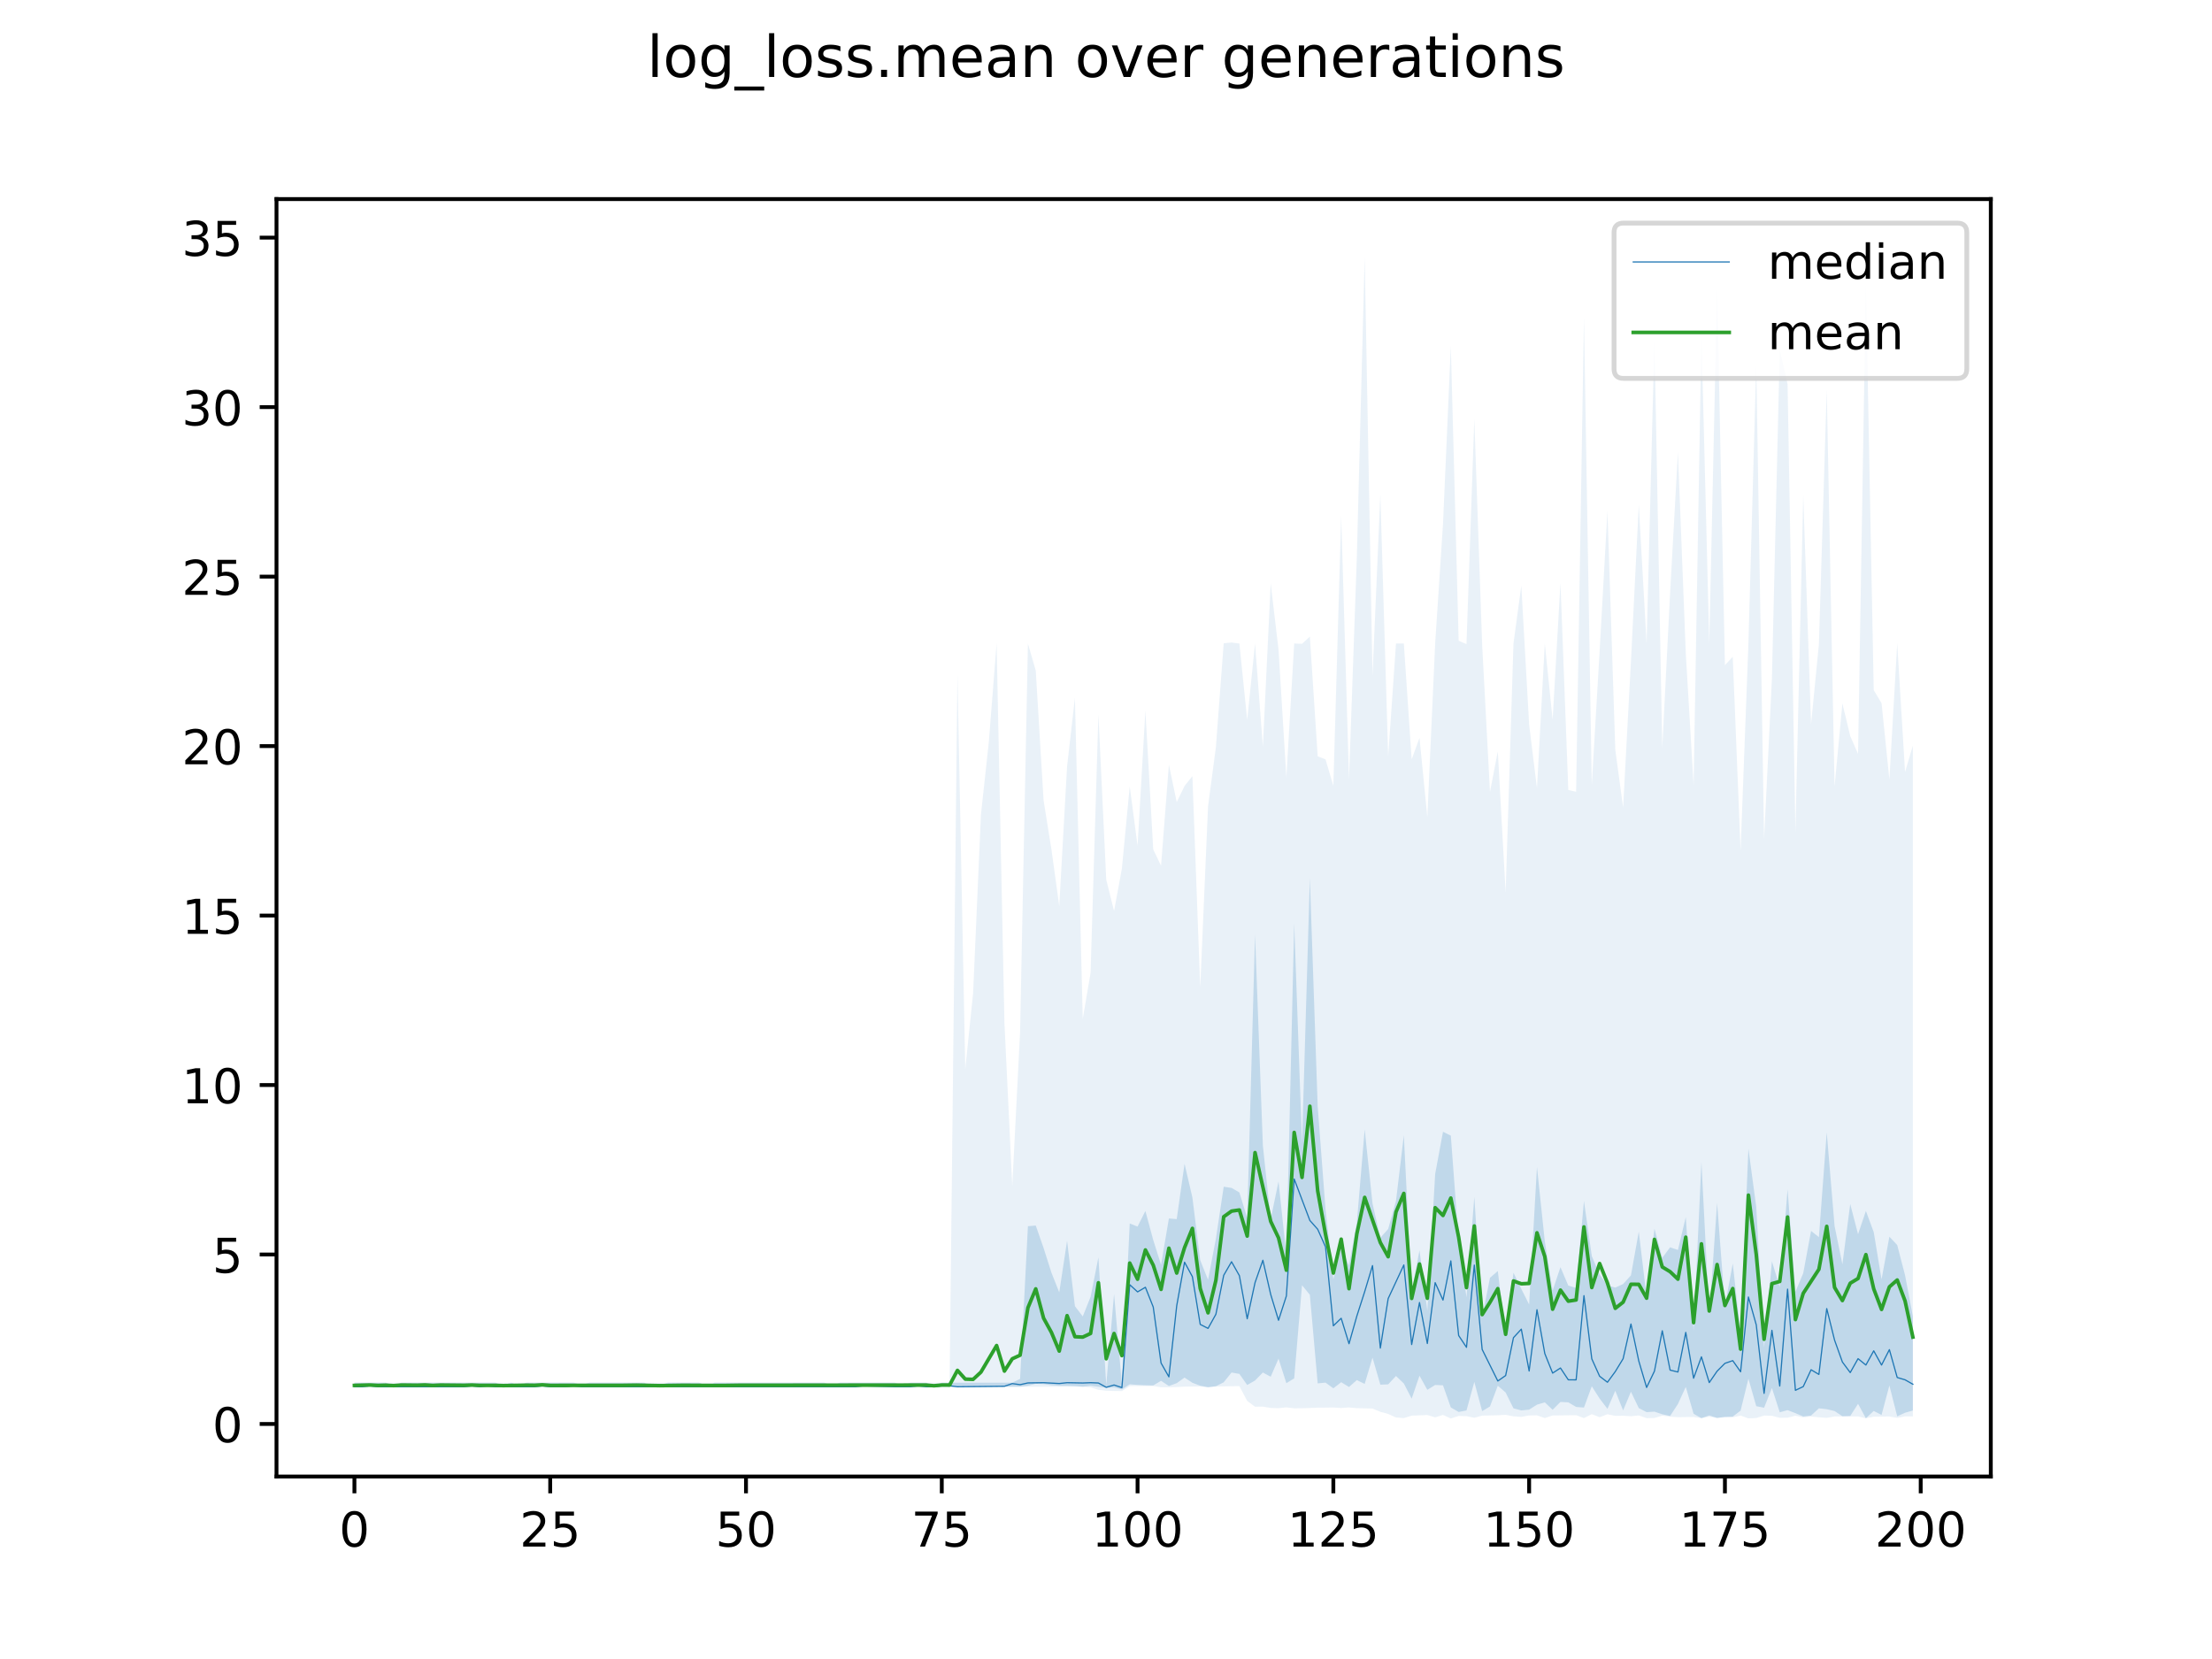 <?xml version="1.0" encoding="utf-8" standalone="no"?>
<!DOCTYPE svg PUBLIC "-//W3C//DTD SVG 1.1//EN"
  "http://www.w3.org/Graphics/SVG/1.1/DTD/svg11.dtd">
<!-- Created with matplotlib (https://matplotlib.org/) -->
<svg height="345.6pt" version="1.1" viewBox="0 0 460.8 345.6" width="460.8pt" xmlns="http://www.w3.org/2000/svg" xmlns:xlink="http://www.w3.org/1999/xlink">
 <defs>
  <style type="text/css">
*{stroke-linecap:butt;stroke-linejoin:round;}
  </style>
 </defs>
 <g id="figure_1">
  <g id="patch_1">
   <path d="M 0 345.6 
L 460.8 345.6 
L 460.8 0 
L 0 0 
z
" style="fill:#ffffff;"/>
  </g>
  <g id="axes_1">
   <g id="patch_2">
    <path d="M 57.6 307.584 
L 414.72 307.584 
L 414.72 41.472 
L 57.6 41.472 
z
" style="fill:#ffffff;"/>
   </g>
   <g id="PolyCollection_1">
    <path clip-path="url(#p8f8ea732f4)" d="M 73.833 288.041 
L 73.833 288.885 
L 75.464 288.885 
L 77.096 288.885 
L 78.727 288.885 
L 80.358 288.885 
L 81.99 288.885 
L 83.621 288.885 
L 85.253 288.885 
L 86.884 288.885 
L 88.516 288.885 
L 90.147 288.885 
L 91.778 288.885 
L 93.41 288.885 
L 95.041 288.885 
L 96.673 288.885 
L 98.304 288.885 
L 99.936 288.885 
L 101.567 288.885 
L 103.198 288.885 
L 104.83 288.885 
L 106.461 288.885 
L 108.093 288.885 
L 109.724 288.885 
L 111.356 288.885 
L 112.987 288.885 
L 114.618 288.885 
L 116.25 288.885 
L 117.881 288.885 
L 119.513 288.885 
L 121.144 288.885 
L 122.776 288.885 
L 124.407 288.885 
L 126.038 288.885 
L 127.67 288.885 
L 129.301 288.885 
L 130.933 288.885 
L 132.564 288.885 
L 134.196 288.885 
L 135.827 288.885 
L 137.458 288.885 
L 139.09 288.885 
L 140.721 288.885 
L 142.353 288.885 
L 143.984 288.885 
L 145.616 288.885 
L 147.247 288.885 
L 148.879 288.885 
L 150.51 288.885 
L 152.141 288.885 
L 153.773 288.885 
L 155.404 288.885 
L 157.036 288.885 
L 158.667 288.885 
L 160.299 288.885 
L 161.93 288.885 
L 163.561 288.885 
L 165.193 288.885 
L 166.824 288.885 
L 168.456 288.885 
L 170.087 288.885 
L 171.719 288.885 
L 173.35 288.885 
L 174.981 288.885 
L 176.613 288.885 
L 178.244 288.885 
L 179.876 288.885 
L 181.507 288.885 
L 183.139 288.885 
L 184.77 288.885 
L 186.401 288.885 
L 188.033 288.885 
L 189.664 288.885 
L 191.296 288.885 
L 192.927 288.885 
L 194.559 288.885 
L 196.19 288.885 
L 197.821 288.885 
L 199.453 288.885 
L 201.084 288.885 
L 202.716 288.885 
L 204.347 288.885 
L 205.979 288.885 
L 207.61 288.885 
L 209.241 288.885 
L 210.873 288.885 
L 212.504 288.885 
L 214.136 288.679 
L 215.767 288.263 
L 217.399 288.333 
L 219.03 288.563 
L 220.661 288.679 
L 222.293 288.679 
L 223.924 288.731 
L 225.556 288.885 
L 227.187 288.679 
L 228.819 288.887 
L 230.45 289.116 
L 232.081 289.028 
L 233.713 289.445 
L 235.344 288.376 
L 236.976 288.499 
L 238.607 288.575 
L 240.239 288.614 
L 241.87 287.649 
L 243.501 288.73 
L 245.133 288.14 
L 246.764 286.977 
L 248.396 288.057 
L 250.027 288.67 
L 251.659 288.968 
L 253.29 288.78 
L 254.921 287.958 
L 256.553 285.922 
L 258.184 286.208 
L 259.816 288.522 
L 261.447 287.585 
L 263.079 285.918 
L 264.71 286.798 
L 266.341 283.03 
L 267.973 288.144 
L 269.604 287.139 
L 271.236 267.736 
L 272.867 269.732 
L 274.499 288.186 
L 276.13 288.024 
L 277.761 289.215 
L 279.393 287.938 
L 281.024 288.935 
L 282.656 287.497 
L 284.287 288.294 
L 285.919 282.817 
L 287.55 288.454 
L 289.181 288.389 
L 290.813 286.643 
L 292.444 288.205 
L 294.076 291.361 
L 295.707 286.586 
L 297.339 289.529 
L 298.97 288.516 
L 300.601 288.586 
L 302.233 293.193 
L 303.864 294.142 
L 305.496 293.824 
L 307.127 287.881 
L 308.759 293.965 
L 310.39 292.993 
L 312.021 288.668 
L 313.653 290.086 
L 315.284 293.382 
L 316.916 293.817 
L 318.547 293.651 
L 320.179 292.617 
L 321.81 292.138 
L 323.441 293.683 
L 325.073 292.053 
L 326.704 292.134 
L 328.336 293.09 
L 329.967 293.22 
L 331.599 288.787 
L 333.23 291.344 
L 334.862 293.485 
L 336.493 289.727 
L 338.124 293.816 
L 339.756 289.921 
L 341.387 293.33 
L 343.019 294.175 
L 344.65 294.072 
L 346.282 294.618 
L 347.913 294.978 
L 349.544 292.478 
L 351.176 288.915 
L 352.807 294.514 
L 354.439 295.428 
L 356.07 294.86 
L 357.702 295.385 
L 359.333 295.15 
L 360.964 295.099 
L 362.596 293.867 
L 364.227 287.207 
L 365.859 292.931 
L 367.49 293.255 
L 369.122 289.153 
L 370.753 294.206 
L 372.384 293.758 
L 374.016 294.387 
L 375.647 295.079 
L 377.279 294.884 
L 378.91 293.381 
L 380.542 293.56 
L 382.173 293.942 
L 383.804 295.027 
L 385.436 294.974 
L 387.067 292.444 
L 388.699 295.449 
L 390.33 293.925 
L 391.962 294.762 
L 393.593 288.622 
L 395.224 295.054 
L 396.856 294.301 
L 398.487 293.841 
L 398.487 274.233 
L 398.487 274.233 
L 396.856 265.655 
L 395.224 259.36 
L 393.593 257.627 
L 391.962 266.513 
L 390.33 256.662 
L 388.699 252.263 
L 387.067 257.111 
L 385.436 250.821 
L 383.804 263.371 
L 382.173 255.389 
L 380.542 235.901 
L 378.91 257.718 
L 377.279 256.425 
L 375.647 265.225 
L 374.016 269.113 
L 372.384 247.779 
L 370.753 268.115 
L 369.122 262.748 
L 367.49 280.713 
L 365.859 251.441 
L 364.227 239.299 
L 362.596 277.842 
L 360.964 263.22 
L 359.333 272.048 
L 357.702 250.6 
L 356.07 274.008 
L 354.439 242.081 
L 352.807 277.178 
L 351.176 253.54 
L 349.544 260.389 
L 347.913 259.835 
L 346.282 262.025 
L 344.65 255.949 
L 343.019 270.179 
L 341.387 256.574 
L 339.756 265.677 
L 338.124 267.484 
L 336.493 268.228 
L 334.862 267.761 
L 333.23 265.511 
L 331.599 261.652 
L 329.967 250.186 
L 328.336 268.291 
L 326.704 267.812 
L 325.073 263.972 
L 323.441 268.848 
L 321.81 258.58 
L 320.179 243.105 
L 318.547 271.751 
L 316.916 268.503 
L 315.284 265.14 
L 313.653 278.232 
L 312.021 264.782 
L 310.39 266.186 
L 308.759 274.413 
L 307.127 249.329 
L 305.496 270.264 
L 303.864 258.395 
L 302.233 236.57 
L 300.601 235.771 
L 298.97 244.564 
L 297.339 273.047 
L 295.707 260.443 
L 294.076 269.081 
L 292.444 236.512 
L 290.813 250.137 
L 289.181 256.021 
L 287.55 257.838 
L 285.919 250.708 
L 284.287 235.257 
L 282.656 254.698 
L 281.024 263.623 
L 279.393 259.938 
L 277.761 266.512 
L 276.13 251.915 
L 274.499 230.497 
L 272.867 182.966 
L 271.236 238.159 
L 269.604 192.369 
L 267.973 261.511 
L 266.341 246.109 
L 264.71 253.966 
L 263.079 238.644 
L 261.447 194.704 
L 259.816 253.728 
L 258.184 248.402 
L 256.553 247.462 
L 254.921 247.217 
L 253.29 258.066 
L 251.659 266.6 
L 250.027 262.524 
L 248.396 249.448 
L 246.764 242.443 
L 245.133 253.964 
L 243.501 253.829 
L 241.87 263.477 
L 240.239 258.315 
L 238.607 252.267 
L 236.976 255.521 
L 235.344 254.875 
L 233.713 288.433 
L 232.081 269.553 
L 230.45 288.496 
L 228.819 261.922 
L 227.187 270.163 
L 225.556 274.237 
L 223.924 272.101 
L 222.293 258.464 
L 220.661 269.228 
L 219.03 265.105 
L 217.399 259.979 
L 215.767 255.304 
L 214.136 255.444 
L 212.504 287.243 
L 210.873 288.041 
L 209.241 288.041 
L 207.61 288.041 
L 205.979 288.041 
L 204.347 288.041 
L 202.716 288.041 
L 201.084 288.041 
L 199.453 288.041 
L 197.821 288.041 
L 196.19 288.041 
L 194.559 288.679 
L 192.927 288.041 
L 191.296 288.041 
L 189.664 288.041 
L 188.033 288.679 
L 186.401 288.041 
L 184.77 288.041 
L 183.139 288.041 
L 181.507 288.041 
L 179.876 288.041 
L 178.244 288.041 
L 176.613 288.041 
L 174.981 288.041 
L 173.35 288.679 
L 171.719 288.041 
L 170.087 288.041 
L 168.456 288.041 
L 166.824 288.041 
L 165.193 288.041 
L 163.561 288.041 
L 161.93 288.041 
L 160.299 288.041 
L 158.667 288.041 
L 157.036 288.041 
L 155.404 288.041 
L 153.773 288.041 
L 152.141 288.041 
L 150.51 288.041 
L 148.879 288.041 
L 147.247 288.679 
L 145.616 288.041 
L 143.984 288.041 
L 142.353 288.041 
L 140.721 288.041 
L 139.09 288.041 
L 137.458 288.679 
L 135.827 288.679 
L 134.196 288.041 
L 132.564 288.041 
L 130.933 288.041 
L 129.301 288.041 
L 127.67 288.041 
L 126.038 288.041 
L 124.407 288.041 
L 122.776 288.041 
L 121.144 288.52 
L 119.513 288.041 
L 117.881 288.041 
L 116.25 288.041 
L 114.618 288.041 
L 112.987 288.041 
L 111.356 288.041 
L 109.724 288.041 
L 108.093 288.52 
L 106.461 288.041 
L 104.83 288.679 
L 103.198 288.041 
L 101.567 288.041 
L 99.936 288.041 
L 98.304 288.041 
L 96.673 288.041 
L 95.041 288.041 
L 93.41 288.041 
L 91.778 288.041 
L 90.147 288.041 
L 88.516 288.041 
L 86.884 288.041 
L 85.253 288.041 
L 83.621 288.041 
L 81.99 288.679 
L 80.358 288.041 
L 78.727 288.041 
L 77.096 288.041 
L 75.464 288.041 
L 73.833 288.041 
z
" style="fill:#1f77b4;fill-opacity:0.2;"/>
   </g>
   <g id="PolyCollection_2">
    <path clip-path="url(#p8f8ea732f4)" d="M 73.833 288.041 
L 73.833 288.885 
L 75.464 288.885 
L 77.096 288.885 
L 78.727 288.885 
L 80.358 288.885 
L 81.99 288.885 
L 83.621 288.885 
L 85.253 288.885 
L 86.884 288.885 
L 88.516 288.885 
L 90.147 288.885 
L 91.778 288.885 
L 93.41 288.885 
L 95.041 288.885 
L 96.673 288.885 
L 98.304 288.885 
L 99.936 288.885 
L 101.567 288.885 
L 103.198 288.885 
L 104.83 288.885 
L 106.461 288.885 
L 108.093 288.885 
L 109.724 288.885 
L 111.356 288.885 
L 112.987 288.885 
L 114.618 288.885 
L 116.25 288.885 
L 117.881 288.885 
L 119.513 288.885 
L 121.144 288.885 
L 122.776 288.885 
L 124.407 288.885 
L 126.038 288.885 
L 127.67 288.885 
L 129.301 288.885 
L 130.933 288.885 
L 132.564 288.885 
L 134.196 288.885 
L 135.827 288.885 
L 137.458 288.885 
L 139.09 288.885 
L 140.721 288.885 
L 142.353 288.885 
L 143.984 288.885 
L 145.616 288.885 
L 147.247 288.885 
L 148.879 288.885 
L 150.51 288.885 
L 152.141 288.885 
L 153.773 288.885 
L 155.404 288.885 
L 157.036 288.885 
L 158.667 288.885 
L 160.299 288.885 
L 161.93 288.885 
L 163.561 288.885 
L 165.193 288.885 
L 166.824 288.885 
L 168.456 288.885 
L 170.087 288.885 
L 171.719 288.885 
L 173.35 288.885 
L 174.981 288.885 
L 176.613 288.885 
L 178.244 288.885 
L 179.876 288.885 
L 181.507 288.885 
L 183.139 288.885 
L 184.77 288.885 
L 186.401 288.885 
L 188.033 288.885 
L 189.664 288.885 
L 191.296 288.885 
L 192.927 288.885 
L 194.559 288.885 
L 196.19 288.885 
L 197.821 288.885 
L 199.453 288.885 
L 201.084 288.885 
L 202.716 288.885 
L 204.347 288.885 
L 205.979 288.885 
L 207.61 288.885 
L 209.241 288.885 
L 210.873 288.885 
L 212.504 288.885 
L 214.136 288.885 
L 215.767 288.885 
L 217.399 288.885 
L 219.03 288.885 
L 220.661 288.885 
L 222.293 288.885 
L 223.924 288.885 
L 225.556 288.885 
L 227.187 289.01 
L 228.819 289.529 
L 230.45 289.713 
L 232.081 289.773 
L 233.713 289.786 
L 235.344 288.749 
L 236.976 288.738 
L 238.607 288.731 
L 240.239 288.729 
L 241.87 288.996 
L 243.501 288.984 
L 245.133 288.946 
L 246.764 288.86 
L 248.396 288.837 
L 250.027 288.821 
L 251.659 289.019 
L 253.29 288.846 
L 254.921 288.804 
L 256.553 288.768 
L 258.184 288.75 
L 259.816 291.838 
L 261.447 293.05 
L 263.079 293.022 
L 264.71 293.303 
L 266.341 293.35 
L 267.973 293.178 
L 269.604 293.374 
L 271.236 293.363 
L 272.867 293.311 
L 274.499 293.243 
L 276.13 293.234 
L 277.761 293.208 
L 279.393 293.312 
L 281.024 293.197 
L 282.656 293.347 
L 284.287 293.379 
L 285.919 293.43 
L 287.55 294.11 
L 289.181 294.553 
L 290.813 295.288 
L 292.444 295.413 
L 294.076 294.909 
L 295.707 294.839 
L 297.339 294.774 
L 298.97 295.26 
L 300.601 294.756 
L 302.233 295.488 
L 303.864 294.969 
L 305.496 295.009 
L 307.127 295.346 
L 308.759 294.9 
L 310.39 294.862 
L 312.021 294.829 
L 313.653 294.734 
L 315.284 295.047 
L 316.916 295.159 
L 318.547 294.868 
L 320.179 294.84 
L 321.81 295.408 
L 323.441 294.866 
L 325.073 294.855 
L 326.704 294.833 
L 328.336 294.807 
L 329.967 295.414 
L 331.599 294.596 
L 333.23 295.229 
L 334.862 294.612 
L 336.493 294.952 
L 338.124 294.92 
L 339.756 295.026 
L 341.387 294.86 
L 343.019 295.426 
L 344.65 295.394 
L 346.282 294.908 
L 347.913 295.121 
L 349.544 295.223 
L 351.176 295.203 
L 352.807 295.175 
L 354.439 295.43 
L 356.07 295.128 
L 357.702 295.385 
L 359.333 295.279 
L 360.964 295.261 
L 362.596 294.889 
L 364.227 295.472 
L 365.859 295.396 
L 367.49 294.888 
L 369.122 294.93 
L 370.753 295.359 
L 372.384 295.334 
L 374.016 294.918 
L 375.647 295.271 
L 377.279 295.085 
L 378.91 295.248 
L 380.542 295.371 
L 382.173 295.079 
L 383.804 295.086 
L 385.436 295.079 
L 387.067 295.069 
L 388.699 295.452 
L 390.33 295.115 
L 391.962 295.099 
L 393.593 295.081 
L 395.224 295.365 
L 396.856 295.065 
L 398.487 295.054 
L 398.487 155.333 
L 398.487 155.333 
L 396.856 160.82 
L 395.224 134.055 
L 393.593 162.384 
L 391.962 146.492 
L 390.33 143.757 
L 388.699 59.11 
L 387.067 157.061 
L 385.436 153.322 
L 383.804 146.549 
L 382.173 163.854 
L 380.542 81.158 
L 378.91 134.206 
L 377.279 150.851 
L 375.647 103.234 
L 374.016 173.315 
L 372.384 80.018 
L 370.753 72.88 
L 369.122 141.386 
L 367.49 174.789 
L 365.859 75.951 
L 364.227 134.055 
L 362.596 177.198 
L 360.964 136.821 
L 359.333 138.572 
L 357.702 60.014 
L 356.07 134.055 
L 354.439 69.653 
L 352.807 163.585 
L 351.176 136.018 
L 349.544 94.205 
L 347.913 123.54 
L 346.282 155.838 
L 344.65 70.83 
L 343.019 134.055 
L 341.387 105.196 
L 339.756 137.774 
L 338.124 168.224 
L 336.493 156.158 
L 334.862 106.474 
L 333.23 135.672 
L 331.599 163.518 
L 329.967 66.196 
L 328.336 164.933 
L 326.704 164.581 
L 325.073 121.442 
L 323.441 149.926 
L 321.81 134.055 
L 320.179 164.214 
L 318.547 150.964 
L 316.916 122.01 
L 315.284 134.055 
L 313.653 185.923 
L 312.021 156.544 
L 310.39 164.972 
L 308.759 134.333 
L 307.127 87.28 
L 305.496 134.188 
L 303.864 133.474 
L 302.233 72.07 
L 300.601 109.222 
L 298.97 134.055 
L 297.339 170.213 
L 295.707 153.709 
L 294.076 158.199 
L 292.444 134.055 
L 290.813 134.055 
L 289.181 157.576 
L 287.55 103.055 
L 285.919 140.778 
L 284.287 53.568 
L 282.656 115.99 
L 281.024 162.304 
L 279.393 107.474 
L 277.761 163.695 
L 276.13 158.195 
L 274.499 157.553 
L 272.867 132.624 
L 271.236 134.114 
L 269.604 134.055 
L 267.973 161.949 
L 266.341 135.344 
L 264.71 121.538 
L 263.079 155.526 
L 261.447 134.055 
L 259.816 149.978 
L 258.184 134.055 
L 256.553 133.849 
L 254.921 134.007 
L 253.29 155.676 
L 251.659 167.97 
L 250.027 205.747 
L 248.396 161.688 
L 246.764 163.737 
L 245.133 167.093 
L 243.501 159.303 
L 241.87 180.342 
L 240.239 176.962 
L 238.607 148.041 
L 236.976 176.183 
L 235.344 163.828 
L 233.713 180.909 
L 232.081 189.789 
L 230.45 183.246 
L 228.819 148.825 
L 227.187 202.683 
L 225.556 212.248 
L 223.924 145.389 
L 222.293 159.654 
L 220.661 188.748 
L 219.03 176.911 
L 217.399 166.761 
L 215.767 139.692 
L 214.136 134.069 
L 212.504 214.964 
L 210.873 247.054 
L 209.241 213.044 
L 207.61 134.055 
L 205.979 154.679 
L 204.347 169.718 
L 202.716 206.905 
L 201.084 222.694 
L 199.453 140.445 
L 197.821 288.041 
L 196.19 288.041 
L 194.559 288.041 
L 192.927 288.041 
L 191.296 288.041 
L 189.664 288.041 
L 188.033 288.041 
L 186.401 288.041 
L 184.77 288.041 
L 183.139 288.041 
L 181.507 288.041 
L 179.876 288.041 
L 178.244 288.041 
L 176.613 288.041 
L 174.981 288.041 
L 173.35 288.041 
L 171.719 288.041 
L 170.087 288.041 
L 168.456 288.041 
L 166.824 288.041 
L 165.193 288.041 
L 163.561 288.041 
L 161.93 288.041 
L 160.299 288.041 
L 158.667 288.041 
L 157.036 288.041 
L 155.404 288.041 
L 153.773 288.041 
L 152.141 288.041 
L 150.51 288.041 
L 148.879 288.041 
L 147.247 288.041 
L 145.616 288.041 
L 143.984 288.041 
L 142.353 288.041 
L 140.721 288.041 
L 139.09 288.041 
L 137.458 288.041 
L 135.827 288.041 
L 134.196 288.041 
L 132.564 288.041 
L 130.933 288.041 
L 129.301 288.041 
L 127.67 288.041 
L 126.038 288.041 
L 124.407 288.041 
L 122.776 288.041 
L 121.144 288.041 
L 119.513 288.041 
L 117.881 288.041 
L 116.25 288.041 
L 114.618 288.041 
L 112.987 288.041 
L 111.356 288.041 
L 109.724 288.041 
L 108.093 288.041 
L 106.461 288.041 
L 104.83 288.041 
L 103.198 288.041 
L 101.567 288.041 
L 99.936 288.041 
L 98.304 288.041 
L 96.673 288.041 
L 95.041 288.041 
L 93.41 288.041 
L 91.778 288.041 
L 90.147 288.041 
L 88.516 288.041 
L 86.884 288.041 
L 85.253 288.041 
L 83.621 288.041 
L 81.99 288.041 
L 80.358 288.041 
L 78.727 288.041 
L 77.096 288.041 
L 75.464 288.041 
L 73.833 288.041 
z
" style="fill:#1f77b4;fill-opacity:0.1;"/>
   </g>
   <g id="matplotlib.axis_1">
    <g id="xtick_1">
     <g id="line2d_1">
      <defs>
       <path d="M 0 0 
L 0 3.5 
" id="mafc5985b20" style="stroke:#000000;stroke-width:0.8;"/>
      </defs>
      <g>
       <use style="stroke:#000000;stroke-width:0.8;" x="73.833" xlink:href="#mafc5985b20" y="307.584"/>
      </g>
     </g>
     <g id="text_1">
      <!-- 0 -->
      <defs>
       <path d="M 31.781 66.406 
Q 24.172 66.406 20.328 58.906 
Q 16.5 51.422 16.5 36.375 
Q 16.5 21.391 20.328 13.891 
Q 24.172 6.391 31.781 6.391 
Q 39.453 6.391 43.281 13.891 
Q 47.125 21.391 47.125 36.375 
Q 47.125 51.422 43.281 58.906 
Q 39.453 66.406 31.781 66.406 
z
M 31.781 74.219 
Q 44.047 74.219 50.516 64.516 
Q 56.984 54.828 56.984 36.375 
Q 56.984 17.969 50.516 8.266 
Q 44.047 -1.422 31.781 -1.422 
Q 19.531 -1.422 13.062 8.266 
Q 6.594 17.969 6.594 36.375 
Q 6.594 54.828 13.062 64.516 
Q 19.531 74.219 31.781 74.219 
z
" id="DejaVuSans-48"/>
      </defs>
      <g transform="translate(70.651 322.182)scale(0.1 -0.1)">
       <use xlink:href="#DejaVuSans-48"/>
      </g>
     </g>
    </g>
    <g id="xtick_2">
     <g id="line2d_2">
      <g>
       <use style="stroke:#000000;stroke-width:0.8;" x="114.618" xlink:href="#mafc5985b20" y="307.584"/>
      </g>
     </g>
     <g id="text_2">
      <!-- 25 -->
      <defs>
       <path d="M 19.188 8.297 
L 53.609 8.297 
L 53.609 0 
L 7.328 0 
L 7.328 8.297 
Q 12.938 14.109 22.625 23.891 
Q 32.328 33.688 34.812 36.531 
Q 39.547 41.844 41.422 45.531 
Q 43.312 49.219 43.312 52.781 
Q 43.312 58.594 39.234 62.25 
Q 35.156 65.922 28.609 65.922 
Q 23.969 65.922 18.812 64.312 
Q 13.672 62.703 7.812 59.422 
L 7.812 69.391 
Q 13.766 71.781 18.938 73 
Q 24.125 74.219 28.422 74.219 
Q 39.75 74.219 46.484 68.547 
Q 53.219 62.891 53.219 53.422 
Q 53.219 48.922 51.531 44.891 
Q 49.859 40.875 45.406 35.406 
Q 44.188 33.984 37.641 27.219 
Q 31.109 20.453 19.188 8.297 
z
" id="DejaVuSans-50"/>
       <path d="M 10.797 72.906 
L 49.516 72.906 
L 49.516 64.594 
L 19.828 64.594 
L 19.828 46.734 
Q 21.969 47.469 24.109 47.828 
Q 26.266 48.188 28.422 48.188 
Q 40.625 48.188 47.75 41.5 
Q 54.891 34.812 54.891 23.391 
Q 54.891 11.625 47.562 5.094 
Q 40.234 -1.422 26.906 -1.422 
Q 22.312 -1.422 17.547 -0.641 
Q 12.797 0.141 7.719 1.703 
L 7.719 11.625 
Q 12.109 9.234 16.797 8.062 
Q 21.484 6.891 26.703 6.891 
Q 35.156 6.891 40.078 11.328 
Q 45.016 15.766 45.016 23.391 
Q 45.016 31 40.078 35.438 
Q 35.156 39.891 26.703 39.891 
Q 22.75 39.891 18.812 39.016 
Q 14.891 38.141 10.797 36.281 
z
" id="DejaVuSans-53"/>
      </defs>
      <g transform="translate(108.256 322.182)scale(0.1 -0.1)">
       <use xlink:href="#DejaVuSans-50"/>
       <use x="63.623" xlink:href="#DejaVuSans-53"/>
      </g>
     </g>
    </g>
    <g id="xtick_3">
     <g id="line2d_3">
      <g>
       <use style="stroke:#000000;stroke-width:0.8;" x="155.404" xlink:href="#mafc5985b20" y="307.584"/>
      </g>
     </g>
     <g id="text_3">
      <!-- 50 -->
      <g transform="translate(149.042 322.182)scale(0.1 -0.1)">
       <use xlink:href="#DejaVuSans-53"/>
       <use x="63.623" xlink:href="#DejaVuSans-48"/>
      </g>
     </g>
    </g>
    <g id="xtick_4">
     <g id="line2d_4">
      <g>
       <use style="stroke:#000000;stroke-width:0.8;" x="196.19" xlink:href="#mafc5985b20" y="307.584"/>
      </g>
     </g>
     <g id="text_4">
      <!-- 75 -->
      <defs>
       <path d="M 8.203 72.906 
L 55.078 72.906 
L 55.078 68.703 
L 28.609 0 
L 18.312 0 
L 43.219 64.594 
L 8.203 64.594 
z
" id="DejaVuSans-55"/>
      </defs>
      <g transform="translate(189.827 322.182)scale(0.1 -0.1)">
       <use xlink:href="#DejaVuSans-55"/>
       <use x="63.623" xlink:href="#DejaVuSans-53"/>
      </g>
     </g>
    </g>
    <g id="xtick_5">
     <g id="line2d_5">
      <g>
       <use style="stroke:#000000;stroke-width:0.8;" x="236.976" xlink:href="#mafc5985b20" y="307.584"/>
      </g>
     </g>
     <g id="text_5">
      <!-- 100 -->
      <defs>
       <path d="M 12.406 8.297 
L 28.516 8.297 
L 28.516 63.922 
L 10.984 60.406 
L 10.984 69.391 
L 28.422 72.906 
L 38.281 72.906 
L 38.281 8.297 
L 54.391 8.297 
L 54.391 0 
L 12.406 0 
z
" id="DejaVuSans-49"/>
      </defs>
      <g transform="translate(227.432 322.182)scale(0.1 -0.1)">
       <use xlink:href="#DejaVuSans-49"/>
       <use x="63.623" xlink:href="#DejaVuSans-48"/>
       <use x="127.246" xlink:href="#DejaVuSans-48"/>
      </g>
     </g>
    </g>
    <g id="xtick_6">
     <g id="line2d_6">
      <g>
       <use style="stroke:#000000;stroke-width:0.8;" x="277.761" xlink:href="#mafc5985b20" y="307.584"/>
      </g>
     </g>
     <g id="text_6">
      <!-- 125 -->
      <g transform="translate(268.218 322.182)scale(0.1 -0.1)">
       <use xlink:href="#DejaVuSans-49"/>
       <use x="63.623" xlink:href="#DejaVuSans-50"/>
       <use x="127.246" xlink:href="#DejaVuSans-53"/>
      </g>
     </g>
    </g>
    <g id="xtick_7">
     <g id="line2d_7">
      <g>
       <use style="stroke:#000000;stroke-width:0.8;" x="318.547" xlink:href="#mafc5985b20" y="307.584"/>
      </g>
     </g>
     <g id="text_7">
      <!-- 150 -->
      <g transform="translate(309.003 322.182)scale(0.1 -0.1)">
       <use xlink:href="#DejaVuSans-49"/>
       <use x="63.623" xlink:href="#DejaVuSans-53"/>
       <use x="127.246" xlink:href="#DejaVuSans-48"/>
      </g>
     </g>
    </g>
    <g id="xtick_8">
     <g id="line2d_8">
      <g>
       <use style="stroke:#000000;stroke-width:0.8;" x="359.333" xlink:href="#mafc5985b20" y="307.584"/>
      </g>
     </g>
     <g id="text_8">
      <!-- 175 -->
      <g transform="translate(349.789 322.182)scale(0.1 -0.1)">
       <use xlink:href="#DejaVuSans-49"/>
       <use x="63.623" xlink:href="#DejaVuSans-55"/>
       <use x="127.246" xlink:href="#DejaVuSans-53"/>
      </g>
     </g>
    </g>
    <g id="xtick_9">
     <g id="line2d_9">
      <g>
       <use style="stroke:#000000;stroke-width:0.8;" x="400.119" xlink:href="#mafc5985b20" y="307.584"/>
      </g>
     </g>
     <g id="text_9">
      <!-- 200 -->
      <g transform="translate(390.575 322.182)scale(0.1 -0.1)">
       <use xlink:href="#DejaVuSans-50"/>
       <use x="63.623" xlink:href="#DejaVuSans-48"/>
       <use x="127.246" xlink:href="#DejaVuSans-48"/>
      </g>
     </g>
    </g>
   </g>
   <g id="matplotlib.axis_2">
    <g id="ytick_1">
     <g id="line2d_10">
      <defs>
       <path d="M 0 0 
L -3.5 0 
" id="mbbdfb9182d" style="stroke:#000000;stroke-width:0.8;"/>
      </defs>
      <g>
       <use style="stroke:#000000;stroke-width:0.8;" x="57.6" xlink:href="#mbbdfb9182d" y="296.642"/>
      </g>
     </g>
     <g id="text_10">
      <!-- 0 -->
      <g transform="translate(44.237 300.441)scale(0.1 -0.1)">
       <use xlink:href="#DejaVuSans-48"/>
      </g>
     </g>
    </g>
    <g id="ytick_2">
     <g id="line2d_11">
      <g>
       <use style="stroke:#000000;stroke-width:0.8;" x="57.6" xlink:href="#mbbdfb9182d" y="261.337"/>
      </g>
     </g>
     <g id="text_11">
      <!-- 5 -->
      <g transform="translate(44.237 265.136)scale(0.1 -0.1)">
       <use xlink:href="#DejaVuSans-53"/>
      </g>
     </g>
    </g>
    <g id="ytick_3">
     <g id="line2d_12">
      <g>
       <use style="stroke:#000000;stroke-width:0.8;" x="57.6" xlink:href="#mbbdfb9182d" y="226.031"/>
      </g>
     </g>
     <g id="text_12">
      <!-- 10 -->
      <g transform="translate(37.875 229.831)scale(0.1 -0.1)">
       <use xlink:href="#DejaVuSans-49"/>
       <use x="63.623" xlink:href="#DejaVuSans-48"/>
      </g>
     </g>
    </g>
    <g id="ytick_4">
     <g id="line2d_13">
      <g>
       <use style="stroke:#000000;stroke-width:0.8;" x="57.6" xlink:href="#mbbdfb9182d" y="190.726"/>
      </g>
     </g>
     <g id="text_13">
      <!-- 15 -->
      <g transform="translate(37.875 194.525)scale(0.1 -0.1)">
       <use xlink:href="#DejaVuSans-49"/>
       <use x="63.623" xlink:href="#DejaVuSans-53"/>
      </g>
     </g>
    </g>
    <g id="ytick_5">
     <g id="line2d_14">
      <g>
       <use style="stroke:#000000;stroke-width:0.8;" x="57.6" xlink:href="#mbbdfb9182d" y="155.421"/>
      </g>
     </g>
     <g id="text_14">
      <!-- 20 -->
      <g transform="translate(37.875 159.22)scale(0.1 -0.1)">
       <use xlink:href="#DejaVuSans-50"/>
       <use x="63.623" xlink:href="#DejaVuSans-48"/>
      </g>
     </g>
    </g>
    <g id="ytick_6">
     <g id="line2d_15">
      <g>
       <use style="stroke:#000000;stroke-width:0.8;" x="57.6" xlink:href="#mbbdfb9182d" y="120.116"/>
      </g>
     </g>
     <g id="text_15">
      <!-- 25 -->
      <g transform="translate(37.875 123.915)scale(0.1 -0.1)">
       <use xlink:href="#DejaVuSans-50"/>
       <use x="63.623" xlink:href="#DejaVuSans-53"/>
      </g>
     </g>
    </g>
    <g id="ytick_7">
     <g id="line2d_16">
      <g>
       <use style="stroke:#000000;stroke-width:0.8;" x="57.6" xlink:href="#mbbdfb9182d" y="84.81"/>
      </g>
     </g>
     <g id="text_16">
      <!-- 30 -->
      <defs>
       <path d="M 40.578 39.312 
Q 47.656 37.797 51.625 33 
Q 55.609 28.219 55.609 21.188 
Q 55.609 10.406 48.188 4.484 
Q 40.766 -1.422 27.094 -1.422 
Q 22.516 -1.422 17.656 -0.516 
Q 12.797 0.391 7.625 2.203 
L 7.625 11.719 
Q 11.719 9.328 16.594 8.109 
Q 21.484 6.891 26.812 6.891 
Q 36.078 6.891 40.938 10.547 
Q 45.797 14.203 45.797 21.188 
Q 45.797 27.641 41.281 31.266 
Q 36.766 34.906 28.719 34.906 
L 20.219 34.906 
L 20.219 43.016 
L 29.109 43.016 
Q 36.375 43.016 40.234 45.922 
Q 44.094 48.828 44.094 54.297 
Q 44.094 59.906 40.109 62.906 
Q 36.141 65.922 28.719 65.922 
Q 24.656 65.922 20.016 65.031 
Q 15.375 64.156 9.812 62.312 
L 9.812 71.094 
Q 15.438 72.656 20.344 73.438 
Q 25.25 74.219 29.594 74.219 
Q 40.828 74.219 47.359 69.109 
Q 53.906 64.016 53.906 55.328 
Q 53.906 49.266 50.438 45.094 
Q 46.969 40.922 40.578 39.312 
z
" id="DejaVuSans-51"/>
      </defs>
      <g transform="translate(37.875 88.609)scale(0.1 -0.1)">
       <use xlink:href="#DejaVuSans-51"/>
       <use x="63.623" xlink:href="#DejaVuSans-48"/>
      </g>
     </g>
    </g>
    <g id="ytick_8">
     <g id="line2d_17">
      <g>
       <use style="stroke:#000000;stroke-width:0.8;" x="57.6" xlink:href="#mbbdfb9182d" y="49.505"/>
      </g>
     </g>
     <g id="text_17">
      <!-- 35 -->
      <g transform="translate(37.875 53.304)scale(0.1 -0.1)">
       <use xlink:href="#DejaVuSans-51"/>
       <use x="63.623" xlink:href="#DejaVuSans-53"/>
      </g>
     </g>
    </g>
   </g>
   <g id="line2d_18">
    <path clip-path="url(#p8f8ea732f4)" d="M 73.833 288.885 
L 75.464 288.885 
L 77.096 288.679 
L 78.727 288.885 
L 96.673 288.885 
L 98.304 288.679 
L 99.936 288.885 
L 101.567 288.679 
L 103.198 288.885 
L 111.356 288.885 
L 112.987 288.679 
L 114.618 288.885 
L 117.881 288.885 
L 119.513 288.679 
L 121.144 288.885 
L 178.244 288.885 
L 179.876 288.679 
L 183.139 288.782 
L 186.401 288.885 
L 189.664 288.885 
L 191.296 288.679 
L 192.927 288.885 
L 194.559 288.885 
L 196.19 288.679 
L 197.821 288.679 
L 199.453 288.885 
L 209.241 288.782 
L 210.873 288.23 
L 212.504 288.451 
L 214.136 288.09 
L 217.399 288.041 
L 220.661 288.211 
L 222.293 288.041 
L 225.556 288.104 
L 227.187 288.041 
L 228.819 288.103 
L 230.45 288.996 
L 232.081 288.521 
L 233.713 289.064 
L 235.344 267.623 
L 236.976 269.123 
L 238.607 268.166 
L 240.239 272.278 
L 241.87 283.946 
L 243.501 286.824 
L 245.133 272.005 
L 246.764 262.937 
L 248.396 265.947 
L 250.027 275.893 
L 251.659 276.727 
L 253.29 273.789 
L 254.921 265.671 
L 256.553 262.843 
L 258.184 265.741 
L 259.816 274.724 
L 261.447 267.193 
L 263.079 262.536 
L 264.71 269.655 
L 266.341 275.037 
L 267.973 269.979 
L 269.604 245.612 
L 272.867 254.244 
L 274.499 256.078 
L 276.13 259.734 
L 277.761 276.188 
L 279.393 274.618 
L 281.024 279.923 
L 282.656 274.156 
L 284.287 269.08 
L 285.919 263.642 
L 287.55 280.834 
L 289.181 270.517 
L 292.444 263.513 
L 294.076 280.092 
L 295.707 271.337 
L 297.339 279.878 
L 298.97 267.2 
L 300.601 270.83 
L 302.233 262.666 
L 303.864 278.211 
L 305.496 280.675 
L 307.127 263.542 
L 308.759 281.107 
L 312.021 287.69 
L 313.653 286.552 
L 315.284 278.661 
L 316.916 276.887 
L 318.547 285.607 
L 320.179 272.841 
L 321.81 281.973 
L 323.441 286.043 
L 325.073 284.98 
L 326.704 287.44 
L 328.336 287.447 
L 329.967 269.905 
L 331.599 283.07 
L 333.23 286.695 
L 334.862 287.948 
L 336.493 285.723 
L 338.124 283.044 
L 339.756 275.817 
L 341.387 283.514 
L 343.019 289.034 
L 344.65 285.634 
L 346.282 277.227 
L 347.913 285.415 
L 349.544 285.815 
L 351.176 277.562 
L 352.807 287.104 
L 354.439 282.65 
L 356.07 288.014 
L 357.702 285.64 
L 359.333 284.007 
L 360.964 283.448 
L 362.596 285.765 
L 364.227 270.188 
L 365.859 275.988 
L 367.49 290.262 
L 369.122 277.13 
L 370.753 288.734 
L 372.384 268.553 
L 374.016 289.627 
L 375.647 288.854 
L 377.279 285.344 
L 378.91 286.319 
L 380.542 272.605 
L 382.173 279.175 
L 383.804 283.73 
L 385.436 285.934 
L 387.067 283.033 
L 388.699 284.362 
L 390.33 281.405 
L 391.962 284.363 
L 393.593 281.153 
L 395.224 286.958 
L 396.856 287.437 
L 398.487 288.362 
L 398.487 288.362 
" style="fill:none;stroke:#1f77b4;stroke-linecap:square;stroke-width:0.25;"/>
   </g>
   <g id="line2d_19">
    <path clip-path="url(#p8f8ea732f4)" d="M 73.833 288.607 
L 77.096 288.523 
L 78.727 288.616 
L 80.358 288.567 
L 81.99 288.651 
L 83.621 288.535 
L 86.884 288.573 
L 88.516 288.508 
L 90.147 288.624 
L 91.778 288.539 
L 96.673 288.59 
L 98.304 288.531 
L 99.936 288.607 
L 103.198 288.599 
L 104.83 288.65 
L 109.724 288.565 
L 111.356 288.588 
L 112.987 288.487 
L 114.618 288.609 
L 129.301 288.605 
L 132.564 288.559 
L 137.458 288.658 
L 142.353 288.588 
L 150.51 288.633 
L 153.773 288.584 
L 192.927 288.542 
L 194.559 288.677 
L 196.19 288.531 
L 197.821 288.535 
L 199.453 285.472 
L 201.084 287.292 
L 202.716 287.346 
L 204.347 285.835 
L 207.61 280.299 
L 209.241 285.625 
L 210.873 283.061 
L 212.504 282.314 
L 214.136 272.428 
L 215.767 268.492 
L 217.399 274.595 
L 219.03 277.563 
L 220.661 281.46 
L 222.293 274.072 
L 223.924 278.461 
L 225.556 278.545 
L 227.187 277.784 
L 228.819 267.223 
L 230.45 283.055 
L 232.081 277.792 
L 233.713 282.402 
L 235.344 263.118 
L 236.976 266.489 
L 238.607 260.383 
L 240.239 263.56 
L 241.87 268.602 
L 243.501 260.019 
L 245.133 265.201 
L 246.764 259.896 
L 248.396 255.894 
L 250.027 268.399 
L 251.659 273.489 
L 253.29 266.722 
L 254.921 253.471 
L 256.553 252.299 
L 258.184 252.058 
L 259.816 257.5 
L 261.447 240.106 
L 264.71 254.437 
L 266.341 257.87 
L 267.973 264.608 
L 269.604 235.907 
L 271.236 245.272 
L 272.867 230.445 
L 274.499 248.088 
L 276.13 257.131 
L 277.761 265.197 
L 279.393 258.141 
L 281.024 268.459 
L 282.656 257.026 
L 284.287 249.433 
L 287.55 258.853 
L 289.181 261.799 
L 290.813 252.477 
L 292.444 248.611 
L 294.076 270.489 
L 295.707 263.316 
L 297.339 270.454 
L 298.97 251.579 
L 300.601 253.207 
L 302.233 249.573 
L 303.864 257.728 
L 305.496 268.235 
L 307.127 255.393 
L 308.759 273.859 
L 310.39 271.288 
L 312.021 268.446 
L 313.653 277.961 
L 315.284 266.847 
L 316.916 267.434 
L 318.547 267.361 
L 320.179 256.815 
L 321.81 261.759 
L 323.441 272.732 
L 325.073 268.754 
L 326.704 271.06 
L 328.336 270.803 
L 329.967 255.59 
L 331.599 268.221 
L 333.23 263.213 
L 334.862 267.283 
L 336.493 272.549 
L 338.124 271.265 
L 339.756 267.536 
L 341.387 267.554 
L 343.019 270.437 
L 344.65 258.186 
L 346.282 263.93 
L 347.913 264.914 
L 349.544 266.477 
L 351.176 257.729 
L 352.807 275.537 
L 354.439 259.115 
L 356.07 273.11 
L 357.702 263.426 
L 359.333 271.964 
L 360.964 268.428 
L 362.596 281.046 
L 364.227 248.967 
L 365.859 261.329 
L 367.49 278.993 
L 369.122 267.403 
L 370.753 266.956 
L 372.384 253.528 
L 374.016 274.895 
L 375.647 269.424 
L 378.91 264.421 
L 380.542 255.474 
L 382.173 268.195 
L 383.804 270.93 
L 385.436 267.318 
L 387.067 266.336 
L 388.699 261.357 
L 390.33 268.493 
L 391.962 272.781 
L 393.593 268.079 
L 395.224 266.646 
L 396.856 271.008 
L 398.487 278.542 
L 398.487 278.542 
" style="fill:none;stroke:#2ca02c;stroke-linecap:square;stroke-width:0.75;"/>
   </g>
   <g id="patch_3">
    <path d="M 57.6 307.584 
L 57.6 41.472 
" style="fill:none;stroke:#000000;stroke-linecap:square;stroke-linejoin:miter;stroke-width:0.8;"/>
   </g>
   <g id="patch_4">
    <path d="M 414.72 307.584 
L 414.72 41.472 
" style="fill:none;stroke:#000000;stroke-linecap:square;stroke-linejoin:miter;stroke-width:0.8;"/>
   </g>
   <g id="patch_5">
    <path d="M 57.6 307.584 
L 414.72 307.584 
" style="fill:none;stroke:#000000;stroke-linecap:square;stroke-linejoin:miter;stroke-width:0.8;"/>
   </g>
   <g id="patch_6">
    <path d="M 57.6 41.472 
L 414.72 41.472 
" style="fill:none;stroke:#000000;stroke-linecap:square;stroke-linejoin:miter;stroke-width:0.8;"/>
   </g>
   <g id="legend_1">
    <g id="patch_7">
     <path d="M 338.234 78.828 
L 407.72 78.828 
Q 409.72 78.828 409.72 76.828 
L 409.72 48.472 
Q 409.72 46.472 407.72 46.472 
L 338.234 46.472 
Q 336.234 46.472 336.234 48.472 
L 336.234 76.828 
Q 336.234 78.828 338.234 78.828 
z
" style="fill:#ffffff;opacity:0.8;stroke:#cccccc;stroke-linejoin:miter;"/>
    </g>
    <g id="line2d_20">
     <path d="M 340.234 54.57 
L 360.234 54.57 
" style="fill:none;stroke:#1f77b4;stroke-linecap:square;stroke-width:0.25;"/>
    </g>
    <g id="line2d_21"/>
    <g id="text_18">
     <!-- median -->
     <defs>
      <path d="M 52 44.188 
Q 55.375 50.25 60.062 53.125 
Q 64.75 56 71.094 56 
Q 79.641 56 84.281 50.016 
Q 88.922 44.047 88.922 33.016 
L 88.922 0 
L 79.891 0 
L 79.891 32.719 
Q 79.891 40.578 77.094 44.375 
Q 74.312 48.188 68.609 48.188 
Q 61.625 48.188 57.562 43.547 
Q 53.516 38.922 53.516 30.906 
L 53.516 0 
L 44.484 0 
L 44.484 32.719 
Q 44.484 40.625 41.703 44.406 
Q 38.922 48.188 33.109 48.188 
Q 26.219 48.188 22.156 43.531 
Q 18.109 38.875 18.109 30.906 
L 18.109 0 
L 9.078 0 
L 9.078 54.688 
L 18.109 54.688 
L 18.109 46.188 
Q 21.188 51.219 25.484 53.609 
Q 29.781 56 35.688 56 
Q 41.656 56 45.828 52.969 
Q 50 49.953 52 44.188 
z
" id="DejaVuSans-109"/>
      <path d="M 56.203 29.594 
L 56.203 25.203 
L 14.891 25.203 
Q 15.484 15.922 20.484 11.062 
Q 25.484 6.203 34.422 6.203 
Q 39.594 6.203 44.453 7.469 
Q 49.312 8.734 54.109 11.281 
L 54.109 2.781 
Q 49.266 0.734 44.188 -0.344 
Q 39.109 -1.422 33.891 -1.422 
Q 20.797 -1.422 13.156 6.188 
Q 5.516 13.812 5.516 26.812 
Q 5.516 40.234 12.766 48.109 
Q 20.016 56 32.328 56 
Q 43.359 56 49.781 48.891 
Q 56.203 41.797 56.203 29.594 
z
M 47.219 32.234 
Q 47.125 39.594 43.094 43.984 
Q 39.062 48.391 32.422 48.391 
Q 24.906 48.391 20.391 44.141 
Q 15.875 39.891 15.188 32.172 
z
" id="DejaVuSans-101"/>
      <path d="M 45.406 46.391 
L 45.406 75.984 
L 54.391 75.984 
L 54.391 0 
L 45.406 0 
L 45.406 8.203 
Q 42.578 3.328 38.25 0.953 
Q 33.938 -1.422 27.875 -1.422 
Q 17.969 -1.422 11.734 6.484 
Q 5.516 14.406 5.516 27.297 
Q 5.516 40.188 11.734 48.094 
Q 17.969 56 27.875 56 
Q 33.938 56 38.25 53.625 
Q 42.578 51.266 45.406 46.391 
z
M 14.797 27.297 
Q 14.797 17.391 18.875 11.75 
Q 22.953 6.109 30.078 6.109 
Q 37.203 6.109 41.297 11.75 
Q 45.406 17.391 45.406 27.297 
Q 45.406 37.203 41.297 42.844 
Q 37.203 48.484 30.078 48.484 
Q 22.953 48.484 18.875 42.844 
Q 14.797 37.203 14.797 27.297 
z
" id="DejaVuSans-100"/>
      <path d="M 9.422 54.688 
L 18.406 54.688 
L 18.406 0 
L 9.422 0 
z
M 9.422 75.984 
L 18.406 75.984 
L 18.406 64.594 
L 9.422 64.594 
z
" id="DejaVuSans-105"/>
      <path d="M 34.281 27.484 
Q 23.391 27.484 19.188 25 
Q 14.984 22.516 14.984 16.5 
Q 14.984 11.719 18.141 8.906 
Q 21.297 6.109 26.703 6.109 
Q 34.188 6.109 38.703 11.406 
Q 43.219 16.703 43.219 25.484 
L 43.219 27.484 
z
M 52.203 31.203 
L 52.203 0 
L 43.219 0 
L 43.219 8.297 
Q 40.141 3.328 35.547 0.953 
Q 30.953 -1.422 24.312 -1.422 
Q 15.922 -1.422 10.953 3.297 
Q 6 8.016 6 15.922 
Q 6 25.141 12.172 29.828 
Q 18.359 34.516 30.609 34.516 
L 43.219 34.516 
L 43.219 35.406 
Q 43.219 41.609 39.141 45 
Q 35.062 48.391 27.688 48.391 
Q 23 48.391 18.547 47.266 
Q 14.109 46.141 10.016 43.891 
L 10.016 52.203 
Q 14.938 54.109 19.578 55.047 
Q 24.219 56 28.609 56 
Q 40.484 56 46.344 49.844 
Q 52.203 43.703 52.203 31.203 
z
" id="DejaVuSans-97"/>
      <path d="M 54.891 33.016 
L 54.891 0 
L 45.906 0 
L 45.906 32.719 
Q 45.906 40.484 42.875 44.328 
Q 39.844 48.188 33.797 48.188 
Q 26.516 48.188 22.312 43.547 
Q 18.109 38.922 18.109 30.906 
L 18.109 0 
L 9.078 0 
L 9.078 54.688 
L 18.109 54.688 
L 18.109 46.188 
Q 21.344 51.125 25.703 53.562 
Q 30.078 56 35.797 56 
Q 45.219 56 50.047 50.172 
Q 54.891 44.344 54.891 33.016 
z
" id="DejaVuSans-110"/>
     </defs>
     <g transform="translate(368.234 58.07)scale(0.1 -0.1)">
      <use xlink:href="#DejaVuSans-109"/>
      <use x="97.412" xlink:href="#DejaVuSans-101"/>
      <use x="158.936" xlink:href="#DejaVuSans-100"/>
      <use x="222.412" xlink:href="#DejaVuSans-105"/>
      <use x="250.195" xlink:href="#DejaVuSans-97"/>
      <use x="311.475" xlink:href="#DejaVuSans-110"/>
     </g>
    </g>
    <g id="line2d_22">
     <path d="M 340.234 69.249 
L 360.234 69.249 
" style="fill:none;stroke:#2ca02c;stroke-linecap:square;stroke-width:0.75;"/>
    </g>
    <g id="line2d_23"/>
    <g id="text_19">
     <!-- mean -->
     <g transform="translate(368.234 72.749)scale(0.1 -0.1)">
      <use xlink:href="#DejaVuSans-109"/>
      <use x="97.412" xlink:href="#DejaVuSans-101"/>
      <use x="158.936" xlink:href="#DejaVuSans-97"/>
      <use x="220.215" xlink:href="#DejaVuSans-110"/>
     </g>
    </g>
   </g>
  </g>
  <g id="text_20">
   <!-- log_loss.mean over generations -->
   <defs>
    <path d="M 9.422 75.984 
L 18.406 75.984 
L 18.406 0 
L 9.422 0 
z
" id="DejaVuSans-108"/>
    <path d="M 30.609 48.391 
Q 23.391 48.391 19.188 42.75 
Q 14.984 37.109 14.984 27.297 
Q 14.984 17.484 19.156 11.844 
Q 23.344 6.203 30.609 6.203 
Q 37.797 6.203 41.984 11.859 
Q 46.188 17.531 46.188 27.297 
Q 46.188 37.016 41.984 42.703 
Q 37.797 48.391 30.609 48.391 
z
M 30.609 56 
Q 42.328 56 49.016 48.375 
Q 55.719 40.766 55.719 27.297 
Q 55.719 13.875 49.016 6.219 
Q 42.328 -1.422 30.609 -1.422 
Q 18.844 -1.422 12.172 6.219 
Q 5.516 13.875 5.516 27.297 
Q 5.516 40.766 12.172 48.375 
Q 18.844 56 30.609 56 
z
" id="DejaVuSans-111"/>
    <path d="M 45.406 27.984 
Q 45.406 37.75 41.375 43.109 
Q 37.359 48.484 30.078 48.484 
Q 22.859 48.484 18.828 43.109 
Q 14.797 37.75 14.797 27.984 
Q 14.797 18.266 18.828 12.891 
Q 22.859 7.516 30.078 7.516 
Q 37.359 7.516 41.375 12.891 
Q 45.406 18.266 45.406 27.984 
z
M 54.391 6.781 
Q 54.391 -7.172 48.188 -13.984 
Q 42 -20.797 29.203 -20.797 
Q 24.469 -20.797 20.266 -20.094 
Q 16.062 -19.391 12.109 -17.922 
L 12.109 -9.188 
Q 16.062 -11.328 19.922 -12.344 
Q 23.781 -13.375 27.781 -13.375 
Q 36.625 -13.375 41.016 -8.766 
Q 45.406 -4.156 45.406 5.172 
L 45.406 9.625 
Q 42.625 4.781 38.281 2.391 
Q 33.938 0 27.875 0 
Q 17.828 0 11.672 7.656 
Q 5.516 15.328 5.516 27.984 
Q 5.516 40.672 11.672 48.328 
Q 17.828 56 27.875 56 
Q 33.938 56 38.281 53.609 
Q 42.625 51.219 45.406 46.391 
L 45.406 54.688 
L 54.391 54.688 
z
" id="DejaVuSans-103"/>
    <path d="M 50.984 -16.609 
L 50.984 -23.578 
L -0.984 -23.578 
L -0.984 -16.609 
z
" id="DejaVuSans-95"/>
    <path d="M 44.281 53.078 
L 44.281 44.578 
Q 40.484 46.531 36.375 47.5 
Q 32.281 48.484 27.875 48.484 
Q 21.188 48.484 17.844 46.438 
Q 14.5 44.391 14.5 40.281 
Q 14.5 37.156 16.891 35.375 
Q 19.281 33.594 26.516 31.984 
L 29.594 31.297 
Q 39.156 29.25 43.188 25.516 
Q 47.219 21.781 47.219 15.094 
Q 47.219 7.469 41.188 3.016 
Q 35.156 -1.422 24.609 -1.422 
Q 20.219 -1.422 15.453 -0.562 
Q 10.688 0.297 5.422 2 
L 5.422 11.281 
Q 10.406 8.688 15.234 7.391 
Q 20.062 6.109 24.812 6.109 
Q 31.156 6.109 34.562 8.281 
Q 37.984 10.453 37.984 14.406 
Q 37.984 18.062 35.516 20.016 
Q 33.062 21.969 24.703 23.781 
L 21.578 24.516 
Q 13.234 26.266 9.516 29.906 
Q 5.812 33.547 5.812 39.891 
Q 5.812 47.609 11.281 51.797 
Q 16.75 56 26.812 56 
Q 31.781 56 36.172 55.266 
Q 40.578 54.547 44.281 53.078 
z
" id="DejaVuSans-115"/>
    <path d="M 10.688 12.406 
L 21 12.406 
L 21 0 
L 10.688 0 
z
" id="DejaVuSans-46"/>
    <path id="DejaVuSans-32"/>
    <path d="M 2.984 54.688 
L 12.5 54.688 
L 29.594 8.797 
L 46.688 54.688 
L 56.203 54.688 
L 35.688 0 
L 23.484 0 
z
" id="DejaVuSans-118"/>
    <path d="M 41.109 46.297 
Q 39.594 47.172 37.812 47.578 
Q 36.031 48 33.891 48 
Q 26.266 48 22.188 43.047 
Q 18.109 38.094 18.109 28.812 
L 18.109 0 
L 9.078 0 
L 9.078 54.688 
L 18.109 54.688 
L 18.109 46.188 
Q 20.953 51.172 25.484 53.578 
Q 30.031 56 36.531 56 
Q 37.453 56 38.578 55.875 
Q 39.703 55.766 41.062 55.516 
z
" id="DejaVuSans-114"/>
    <path d="M 18.312 70.219 
L 18.312 54.688 
L 36.812 54.688 
L 36.812 47.703 
L 18.312 47.703 
L 18.312 18.016 
Q 18.312 11.328 20.141 9.422 
Q 21.969 7.516 27.594 7.516 
L 36.812 7.516 
L 36.812 0 
L 27.594 0 
Q 17.188 0 13.234 3.875 
Q 9.281 7.766 9.281 18.016 
L 9.281 47.703 
L 2.688 47.703 
L 2.688 54.688 
L 9.281 54.688 
L 9.281 70.219 
z
" id="DejaVuSans-116"/>
   </defs>
   <g transform="translate(134.789 16.03)scale(0.12 -0.12)">
    <use xlink:href="#DejaVuSans-108"/>
    <use x="27.783" xlink:href="#DejaVuSans-111"/>
    <use x="88.965" xlink:href="#DejaVuSans-103"/>
    <use x="152.441" xlink:href="#DejaVuSans-95"/>
    <use x="202.441" xlink:href="#DejaVuSans-108"/>
    <use x="230.225" xlink:href="#DejaVuSans-111"/>
    <use x="291.406" xlink:href="#DejaVuSans-115"/>
    <use x="343.506" xlink:href="#DejaVuSans-115"/>
    <use x="395.605" xlink:href="#DejaVuSans-46"/>
    <use x="427.393" xlink:href="#DejaVuSans-109"/>
    <use x="524.805" xlink:href="#DejaVuSans-101"/>
    <use x="586.328" xlink:href="#DejaVuSans-97"/>
    <use x="647.607" xlink:href="#DejaVuSans-110"/>
    <use x="710.986" xlink:href="#DejaVuSans-32"/>
    <use x="742.773" xlink:href="#DejaVuSans-111"/>
    <use x="803.955" xlink:href="#DejaVuSans-118"/>
    <use x="863.135" xlink:href="#DejaVuSans-101"/>
    <use x="924.658" xlink:href="#DejaVuSans-114"/>
    <use x="965.771" xlink:href="#DejaVuSans-32"/>
    <use x="997.559" xlink:href="#DejaVuSans-103"/>
    <use x="1061.035" xlink:href="#DejaVuSans-101"/>
    <use x="1122.559" xlink:href="#DejaVuSans-110"/>
    <use x="1185.938" xlink:href="#DejaVuSans-101"/>
    <use x="1247.461" xlink:href="#DejaVuSans-114"/>
    <use x="1288.574" xlink:href="#DejaVuSans-97"/>
    <use x="1349.854" xlink:href="#DejaVuSans-116"/>
    <use x="1389.062" xlink:href="#DejaVuSans-105"/>
    <use x="1416.846" xlink:href="#DejaVuSans-111"/>
    <use x="1478.027" xlink:href="#DejaVuSans-110"/>
    <use x="1541.406" xlink:href="#DejaVuSans-115"/>
   </g>
  </g>
 </g>
 <defs>
  <clipPath id="p8f8ea732f4">
   <rect height="266.112" width="357.12" x="57.6" y="41.472"/>
  </clipPath>
 </defs>
</svg>
